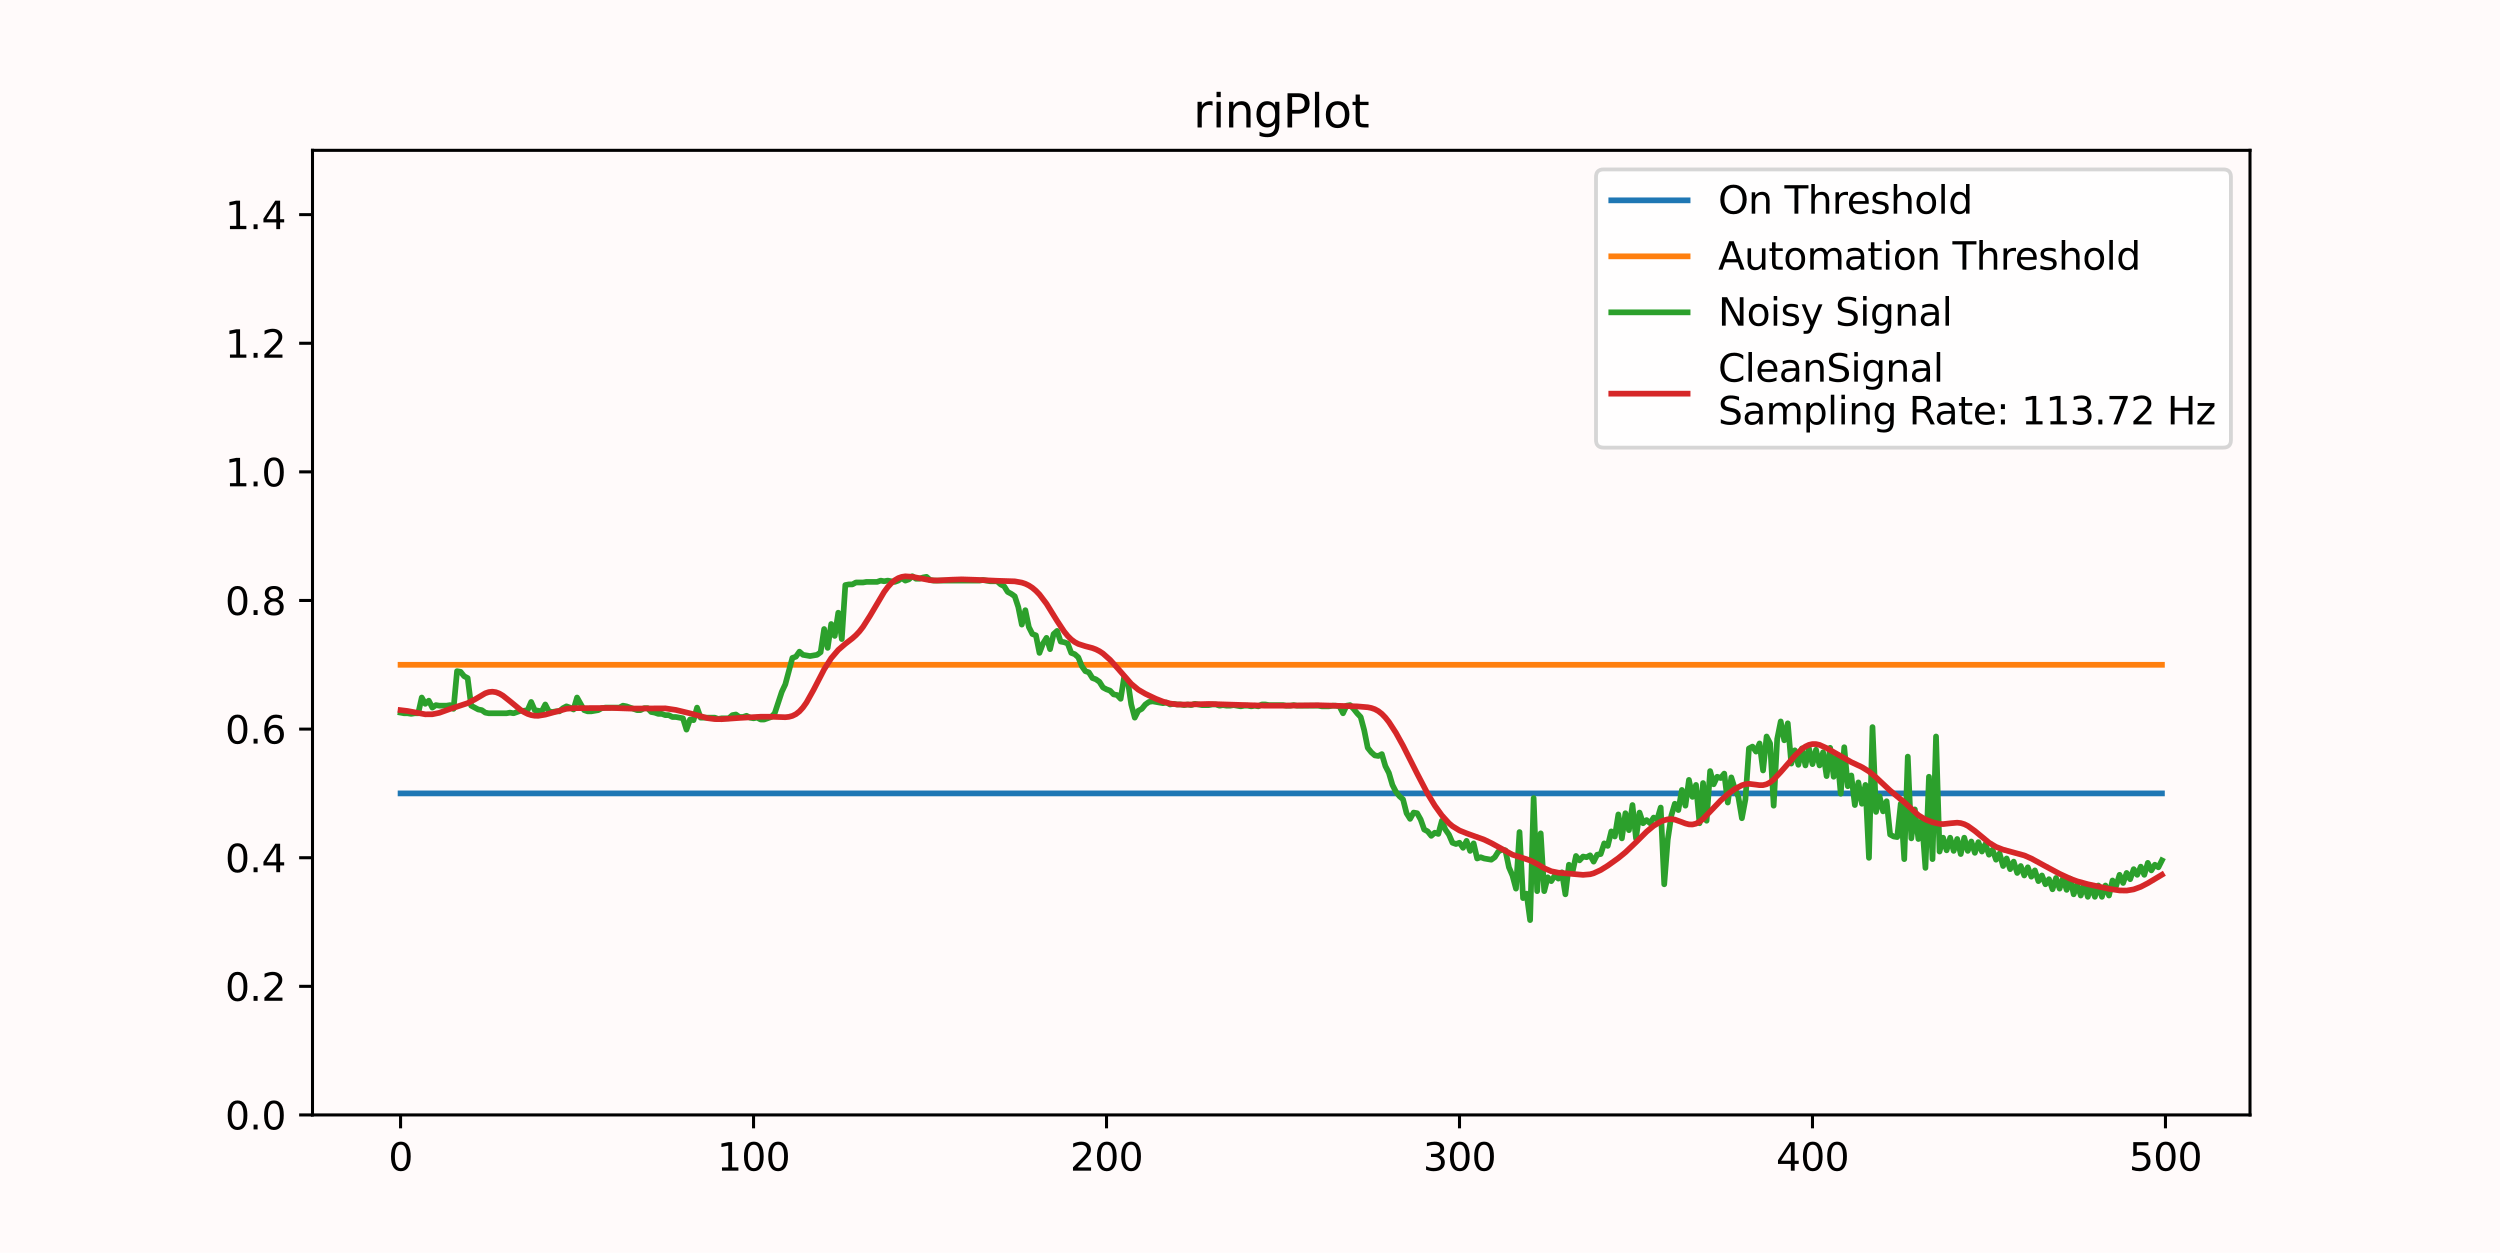 <?xml version="1.0" encoding="utf-8" standalone="no"?>
<!DOCTYPE svg PUBLIC "-//W3C//DTD SVG 1.1//EN"
  "http://www.w3.org/Graphics/SVG/1.1/DTD/svg11.dtd">
<svg xmlns:xlink="http://www.w3.org/1999/xlink" width="655.2pt" height="328.32pt" viewBox="0 0 655.2 328.32" xmlns="http://www.w3.org/2000/svg" version="1.1">
 <defs>
  <style type="text/css">*{stroke-linejoin: round; stroke-linecap: butt}</style>
 </defs>
 <g id="figure_1">
  <g id="patch_1">
   <path d="M 0 328.32 
L 655.2 328.32 
L 655.2 0 
L 0 0 
z
" style="fill: #fffafa"/>
  </g>
  <g id="axes_1">
   <g id="patch_2">
    <path d="M 81.9 292.205 
L 589.68 292.205 
L 589.68 39.398 
L 81.9 39.398 
z
" style="fill: #fffafa"/>
   </g>
   <g id="matplotlib.axis_1">
    <g id="xtick_1">
     <g id="line2d_1">
      <defs>
       <path id="mdb309f9aae" d="M 0 0 
L 0 3.5 
" style="stroke: #000000; stroke-width: 0.8"/>
      </defs>
      <g>
       <use xlink:href="#mdb309f9aae" x="104.981" y="292.205" style="stroke: #000000; stroke-width: 0.8"/>
      </g>
     </g>
     <g id="text_1">
      <!-- 0 -->
      <g transform="translate(101.8 306.803) scale(0.1 -0.1)">
       <defs>
        <path id="DejaVuSans-30" d="M 2034 4250 
Q 1547 4250 1301 3770 
Q 1056 3291 1056 2328 
Q 1056 1369 1301 889 
Q 1547 409 2034 409 
Q 2525 409 2770 889 
Q 3016 1369 3016 2328 
Q 3016 3291 2770 3770 
Q 2525 4250 2034 4250 
z
M 2034 4750 
Q 2819 4750 3233 4129 
Q 3647 3509 3647 2328 
Q 3647 1150 3233 529 
Q 2819 -91 2034 -91 
Q 1250 -91 836 529 
Q 422 1150 422 2328 
Q 422 3509 836 4129 
Q 1250 4750 2034 4750 
z
" transform="scale(0.016)"/>
       </defs>
       <use xlink:href="#DejaVuSans-30"/>
      </g>
     </g>
    </g>
    <g id="xtick_2">
     <g id="line2d_2">
      <g>
       <use xlink:href="#mdb309f9aae" x="197.49" y="292.205" style="stroke: #000000; stroke-width: 0.8"/>
      </g>
     </g>
     <g id="text_2">
      <!-- 100 -->
      <g transform="translate(187.946 306.803) scale(0.1 -0.1)">
       <defs>
        <path id="DejaVuSans-31" d="M 794 531 
L 1825 531 
L 1825 4091 
L 703 3866 
L 703 4441 
L 1819 4666 
L 2450 4666 
L 2450 531 
L 3481 531 
L 3481 0 
L 794 0 
L 794 531 
z
" transform="scale(0.016)"/>
       </defs>
       <use xlink:href="#DejaVuSans-31"/>
       <use xlink:href="#DejaVuSans-30" x="63.623"/>
       <use xlink:href="#DejaVuSans-30" x="127.246"/>
      </g>
     </g>
    </g>
    <g id="xtick_3">
     <g id="line2d_3">
      <g>
       <use xlink:href="#mdb309f9aae" x="289.998" y="292.205" style="stroke: #000000; stroke-width: 0.8"/>
      </g>
     </g>
     <g id="text_3">
      <!-- 200 -->
      <g transform="translate(280.454 306.803) scale(0.1 -0.1)">
       <defs>
        <path id="DejaVuSans-32" d="M 1228 531 
L 3431 531 
L 3431 0 
L 469 0 
L 469 531 
Q 828 903 1448 1529 
Q 2069 2156 2228 2338 
Q 2531 2678 2651 2914 
Q 2772 3150 2772 3378 
Q 2772 3750 2511 3984 
Q 2250 4219 1831 4219 
Q 1534 4219 1204 4116 
Q 875 4013 500 3803 
L 500 4441 
Q 881 4594 1212 4672 
Q 1544 4750 1819 4750 
Q 2544 4750 2975 4387 
Q 3406 4025 3406 3419 
Q 3406 3131 3298 2873 
Q 3191 2616 2906 2266 
Q 2828 2175 2409 1742 
Q 1991 1309 1228 531 
z
" transform="scale(0.016)"/>
       </defs>
       <use xlink:href="#DejaVuSans-32"/>
       <use xlink:href="#DejaVuSans-30" x="63.623"/>
       <use xlink:href="#DejaVuSans-30" x="127.246"/>
      </g>
     </g>
    </g>
    <g id="xtick_4">
     <g id="line2d_4">
      <g>
       <use xlink:href="#mdb309f9aae" x="382.507" y="292.205" style="stroke: #000000; stroke-width: 0.8"/>
      </g>
     </g>
     <g id="text_4">
      <!-- 300 -->
      <g transform="translate(372.963 306.803) scale(0.1 -0.1)">
       <defs>
        <path id="DejaVuSans-33" d="M 2597 2516 
Q 3050 2419 3304 2112 
Q 3559 1806 3559 1356 
Q 3559 666 3084 287 
Q 2609 -91 1734 -91 
Q 1441 -91 1130 -33 
Q 819 25 488 141 
L 488 750 
Q 750 597 1062 519 
Q 1375 441 1716 441 
Q 2309 441 2620 675 
Q 2931 909 2931 1356 
Q 2931 1769 2642 2001 
Q 2353 2234 1838 2234 
L 1294 2234 
L 1294 2753 
L 1863 2753 
Q 2328 2753 2575 2939 
Q 2822 3125 2822 3475 
Q 2822 3834 2567 4026 
Q 2313 4219 1838 4219 
Q 1578 4219 1281 4162 
Q 984 4106 628 3988 
L 628 4550 
Q 988 4650 1302 4700 
Q 1616 4750 1894 4750 
Q 2613 4750 3031 4423 
Q 3450 4097 3450 3541 
Q 3450 3153 3228 2886 
Q 3006 2619 2597 2516 
z
" transform="scale(0.016)"/>
       </defs>
       <use xlink:href="#DejaVuSans-33"/>
       <use xlink:href="#DejaVuSans-30" x="63.623"/>
       <use xlink:href="#DejaVuSans-30" x="127.246"/>
      </g>
     </g>
    </g>
    <g id="xtick_5">
     <g id="line2d_5">
      <g>
       <use xlink:href="#mdb309f9aae" x="475.016" y="292.205" style="stroke: #000000; stroke-width: 0.8"/>
      </g>
     </g>
     <g id="text_5">
      <!-- 400 -->
      <g transform="translate(465.472 306.803) scale(0.1 -0.1)">
       <defs>
        <path id="DejaVuSans-34" d="M 2419 4116 
L 825 1625 
L 2419 1625 
L 2419 4116 
z
M 2253 4666 
L 3047 4666 
L 3047 1625 
L 3713 1625 
L 3713 1100 
L 3047 1100 
L 3047 0 
L 2419 0 
L 2419 1100 
L 313 1100 
L 313 1709 
L 2253 4666 
z
" transform="scale(0.016)"/>
       </defs>
       <use xlink:href="#DejaVuSans-34"/>
       <use xlink:href="#DejaVuSans-30" x="63.623"/>
       <use xlink:href="#DejaVuSans-30" x="127.246"/>
      </g>
     </g>
    </g>
    <g id="xtick_6">
     <g id="line2d_6">
      <g>
       <use xlink:href="#mdb309f9aae" x="567.524" y="292.205" style="stroke: #000000; stroke-width: 0.8"/>
      </g>
     </g>
     <g id="text_6">
      <!-- 500 -->
      <g transform="translate(557.98 306.803) scale(0.1 -0.1)">
       <defs>
        <path id="DejaVuSans-35" d="M 691 4666 
L 3169 4666 
L 3169 4134 
L 1269 4134 
L 1269 2991 
Q 1406 3038 1543 3061 
Q 1681 3084 1819 3084 
Q 2600 3084 3056 2656 
Q 3513 2228 3513 1497 
Q 3513 744 3044 326 
Q 2575 -91 1722 -91 
Q 1428 -91 1123 -41 
Q 819 9 494 109 
L 494 744 
Q 775 591 1075 516 
Q 1375 441 1709 441 
Q 2250 441 2565 725 
Q 2881 1009 2881 1497 
Q 2881 1984 2565 2268 
Q 2250 2553 1709 2553 
Q 1456 2553 1204 2497 
Q 953 2441 691 2322 
L 691 4666 
z
" transform="scale(0.016)"/>
       </defs>
       <use xlink:href="#DejaVuSans-35"/>
       <use xlink:href="#DejaVuSans-30" x="63.623"/>
       <use xlink:href="#DejaVuSans-30" x="127.246"/>
      </g>
     </g>
    </g>
   </g>
   <g id="matplotlib.axis_2">
    <g id="ytick_1">
     <g id="line2d_7">
      <defs>
       <path id="m646a7624e1" d="M 0 0 
L -3.5 0 
" style="stroke: #000000; stroke-width: 0.8"/>
      </defs>
      <g>
       <use xlink:href="#m646a7624e1" x="81.9" y="292.205" style="stroke: #000000; stroke-width: 0.8"/>
      </g>
     </g>
     <g id="text_7">
      <!-- 0.0 -->
      <g transform="translate(58.997 296.004) scale(0.1 -0.1)">
       <defs>
        <path id="DejaVuSans-2e" d="M 684 794 
L 1344 794 
L 1344 0 
L 684 0 
L 684 794 
z
" transform="scale(0.016)"/>
       </defs>
       <use xlink:href="#DejaVuSans-30"/>
       <use xlink:href="#DejaVuSans-2e" x="63.623"/>
       <use xlink:href="#DejaVuSans-30" x="95.41"/>
      </g>
     </g>
    </g>
    <g id="ytick_2">
     <g id="line2d_8">
      <g>
       <use xlink:href="#m646a7624e1" x="81.9" y="258.497" style="stroke: #000000; stroke-width: 0.8"/>
      </g>
     </g>
     <g id="text_8">
      <!-- 0.2 -->
      <g transform="translate(58.997 262.296) scale(0.1 -0.1)">
       <use xlink:href="#DejaVuSans-30"/>
       <use xlink:href="#DejaVuSans-2e" x="63.623"/>
       <use xlink:href="#DejaVuSans-32" x="95.41"/>
      </g>
     </g>
    </g>
    <g id="ytick_3">
     <g id="line2d_9">
      <g>
       <use xlink:href="#m646a7624e1" x="81.9" y="224.79" style="stroke: #000000; stroke-width: 0.8"/>
      </g>
     </g>
     <g id="text_9">
      <!-- 0.4 -->
      <g transform="translate(58.997 228.589) scale(0.1 -0.1)">
       <use xlink:href="#DejaVuSans-30"/>
       <use xlink:href="#DejaVuSans-2e" x="63.623"/>
       <use xlink:href="#DejaVuSans-34" x="95.41"/>
      </g>
     </g>
    </g>
    <g id="ytick_4">
     <g id="line2d_10">
      <g>
       <use xlink:href="#m646a7624e1" x="81.9" y="191.082" style="stroke: #000000; stroke-width: 0.8"/>
      </g>
     </g>
     <g id="text_10">
      <!-- 0.6 -->
      <g transform="translate(58.997 194.881) scale(0.1 -0.1)">
       <defs>
        <path id="DejaVuSans-36" d="M 2113 2584 
Q 1688 2584 1439 2293 
Q 1191 2003 1191 1497 
Q 1191 994 1439 701 
Q 1688 409 2113 409 
Q 2538 409 2786 701 
Q 3034 994 3034 1497 
Q 3034 2003 2786 2293 
Q 2538 2584 2113 2584 
z
M 3366 4563 
L 3366 3988 
Q 3128 4100 2886 4159 
Q 2644 4219 2406 4219 
Q 1781 4219 1451 3797 
Q 1122 3375 1075 2522 
Q 1259 2794 1537 2939 
Q 1816 3084 2150 3084 
Q 2853 3084 3261 2657 
Q 3669 2231 3669 1497 
Q 3669 778 3244 343 
Q 2819 -91 2113 -91 
Q 1303 -91 875 529 
Q 447 1150 447 2328 
Q 447 3434 972 4092 
Q 1497 4750 2381 4750 
Q 2619 4750 2861 4703 
Q 3103 4656 3366 4563 
z
" transform="scale(0.016)"/>
       </defs>
       <use xlink:href="#DejaVuSans-30"/>
       <use xlink:href="#DejaVuSans-2e" x="63.623"/>
       <use xlink:href="#DejaVuSans-36" x="95.41"/>
      </g>
     </g>
    </g>
    <g id="ytick_5">
     <g id="line2d_11">
      <g>
       <use xlink:href="#m646a7624e1" x="81.9" y="157.375" style="stroke: #000000; stroke-width: 0.8"/>
      </g>
     </g>
     <g id="text_11">
      <!-- 0.8 -->
      <g transform="translate(58.997 161.174) scale(0.1 -0.1)">
       <defs>
        <path id="DejaVuSans-38" d="M 2034 2216 
Q 1584 2216 1326 1975 
Q 1069 1734 1069 1313 
Q 1069 891 1326 650 
Q 1584 409 2034 409 
Q 2484 409 2743 651 
Q 3003 894 3003 1313 
Q 3003 1734 2745 1975 
Q 2488 2216 2034 2216 
z
M 1403 2484 
Q 997 2584 770 2862 
Q 544 3141 544 3541 
Q 544 4100 942 4425 
Q 1341 4750 2034 4750 
Q 2731 4750 3128 4425 
Q 3525 4100 3525 3541 
Q 3525 3141 3298 2862 
Q 3072 2584 2669 2484 
Q 3125 2378 3379 2068 
Q 3634 1759 3634 1313 
Q 3634 634 3220 271 
Q 2806 -91 2034 -91 
Q 1263 -91 848 271 
Q 434 634 434 1313 
Q 434 1759 690 2068 
Q 947 2378 1403 2484 
z
M 1172 3481 
Q 1172 3119 1398 2916 
Q 1625 2713 2034 2713 
Q 2441 2713 2670 2916 
Q 2900 3119 2900 3481 
Q 2900 3844 2670 4047 
Q 2441 4250 2034 4250 
Q 1625 4250 1398 4047 
Q 1172 3844 1172 3481 
z
" transform="scale(0.016)"/>
       </defs>
       <use xlink:href="#DejaVuSans-30"/>
       <use xlink:href="#DejaVuSans-2e" x="63.623"/>
       <use xlink:href="#DejaVuSans-38" x="95.41"/>
      </g>
     </g>
    </g>
    <g id="ytick_6">
     <g id="line2d_12">
      <g>
       <use xlink:href="#m646a7624e1" x="81.9" y="123.667" style="stroke: #000000; stroke-width: 0.8"/>
      </g>
     </g>
     <g id="text_12">
      <!-- 1.0 -->
      <g transform="translate(58.997 127.466) scale(0.1 -0.1)">
       <use xlink:href="#DejaVuSans-31"/>
       <use xlink:href="#DejaVuSans-2e" x="63.623"/>
       <use xlink:href="#DejaVuSans-30" x="95.41"/>
      </g>
     </g>
    </g>
    <g id="ytick_7">
     <g id="line2d_13">
      <g>
       <use xlink:href="#m646a7624e1" x="81.9" y="89.96" style="stroke: #000000; stroke-width: 0.8"/>
      </g>
     </g>
     <g id="text_13">
      <!-- 1.2 -->
      <g transform="translate(58.997 93.759) scale(0.1 -0.1)">
       <use xlink:href="#DejaVuSans-31"/>
       <use xlink:href="#DejaVuSans-2e" x="63.623"/>
       <use xlink:href="#DejaVuSans-32" x="95.41"/>
      </g>
     </g>
    </g>
    <g id="ytick_8">
     <g id="line2d_14">
      <g>
       <use xlink:href="#m646a7624e1" x="81.9" y="56.252" style="stroke: #000000; stroke-width: 0.8"/>
      </g>
     </g>
     <g id="text_14">
      <!-- 1.4 -->
      <g transform="translate(58.997 60.051) scale(0.1 -0.1)">
       <use xlink:href="#DejaVuSans-31"/>
       <use xlink:href="#DejaVuSans-2e" x="63.623"/>
       <use xlink:href="#DejaVuSans-34" x="95.41"/>
      </g>
     </g>
    </g>
   </g>
   <g id="line2d_15">
    <path d="M 104.981 207.936 
L 566.599 207.936 
L 566.599 207.936 
" clip-path="url(#p790e55ead4)" style="fill: none; stroke: #1f77b4; stroke-width: 1.5; stroke-linecap: square"/>
   </g>
   <g id="line2d_16">
    <path d="M 104.981 174.228 
L 566.599 174.228 
L 566.599 174.228 
" clip-path="url(#p790e55ead4)" style="fill: none; stroke: #ff7f0e; stroke-width: 1.5; stroke-linecap: square"/>
   </g>
   <g id="line2d_17">
    <path d="M 104.981 186.768 
L 105.906 186.936 
L 106.831 186.936 
L 107.756 187.088 
L 108.681 186.936 
L 109.606 186.936 
L 110.531 182.807 
L 111.457 184.459 
L 112.382 183.633 
L 113.307 185.453 
L 114.232 184.796 
L 115.157 184.947 
L 117.007 184.947 
L 117.932 184.796 
L 118.857 185.773 
L 119.782 175.897 
L 120.707 176.066 
L 121.632 177.212 
L 122.558 177.7 
L 123.483 184.947 
L 125.333 185.942 
L 126.258 186.11 
L 127.183 186.768 
L 128.108 186.936 
L 132.734 186.936 
L 133.659 186.768 
L 134.584 186.936 
L 136.434 186.279 
L 137.359 186.279 
L 138.284 186.11 
L 139.209 183.97 
L 140.134 186.11 
L 141.984 186.431 
L 142.909 184.627 
L 143.835 186.431 
L 144.76 186.599 
L 145.685 186.431 
L 146.61 186.431 
L 147.535 185.605 
L 148.46 185.116 
L 149.385 185.453 
L 150.31 185.942 
L 151.235 182.807 
L 153.085 186.11 
L 154.01 186.431 
L 154.936 186.431 
L 156.786 186.11 
L 157.711 185.605 
L 158.636 185.453 
L 162.336 185.453 
L 163.261 184.947 
L 164.186 185.116 
L 166.962 186.11 
L 167.887 186.11 
L 168.812 185.605 
L 169.737 185.605 
L 170.662 186.599 
L 171.587 186.768 
L 172.512 187.088 
L 173.437 187.088 
L 174.362 187.425 
L 175.287 187.425 
L 176.213 187.914 
L 177.138 187.914 
L 178.988 188.251 
L 179.913 191.217 
L 180.838 188.571 
L 181.763 188.74 
L 182.688 185.453 
L 183.613 188.082 
L 187.314 188.082 
L 188.239 188.419 
L 189.164 188.251 
L 191.014 188.251 
L 191.939 187.425 
L 192.864 187.256 
L 193.789 187.914 
L 194.714 187.914 
L 195.639 187.594 
L 196.564 188.082 
L 197.49 188.251 
L 198.415 188.082 
L 199.34 188.571 
L 200.265 188.571 
L 202.115 187.914 
L 203.04 186.936 
L 204.89 181.324 
L 205.815 179.352 
L 207.666 172.425 
L 208.591 172.105 
L 209.516 170.79 
L 210.441 171.616 
L 212.291 171.936 
L 214.141 171.616 
L 215.066 170.942 
L 215.991 164.858 
L 216.916 169.796 
L 217.841 163.543 
L 218.767 166.661 
L 219.692 160.577 
L 220.617 167.487 
L 221.542 153.33 
L 222.467 153.161 
L 223.392 153.161 
L 224.317 152.656 
L 226.167 152.656 
L 227.092 152.504 
L 229.868 152.504 
L 230.793 152.167 
L 231.718 152.335 
L 232.643 152.167 
L 234.493 152.504 
L 235.418 152.167 
L 236.343 151.51 
L 237.268 152.167 
L 238.193 151.847 
L 239.118 151.021 
L 240.044 151.678 
L 240.969 151.678 
L 241.894 151.341 
L 242.819 151.173 
L 243.744 151.998 
L 244.669 152.167 
L 256.695 152.167 
L 257.62 151.998 
L 259.47 152.335 
L 261.321 152.335 
L 262.246 153.161 
L 263.171 153.65 
L 264.096 155.133 
L 265.021 155.622 
L 265.946 156.279 
L 266.871 159.094 
L 267.796 163.695 
L 268.721 159.92 
L 269.646 164.352 
L 270.571 166.172 
L 271.496 166.509 
L 272.422 171.111 
L 273.347 168.65 
L 274.272 167.167 
L 275.197 170.133 
L 276.122 166.172 
L 277.047 165.347 
L 277.972 168.144 
L 278.897 168.313 
L 279.822 168.65 
L 280.747 171.111 
L 281.672 171.448 
L 282.598 172.273 
L 283.523 174.582 
L 284.448 175.897 
L 285.373 176.217 
L 286.298 177.7 
L 287.223 178.037 
L 288.148 178.695 
L 289.073 180.178 
L 289.998 180.667 
L 290.923 181.004 
L 291.848 181.981 
L 292.773 182.15 
L 293.699 183.144 
L 294.624 177.38 
L 295.549 178.358 
L 296.474 184.627 
L 297.399 188.082 
L 298.324 186.279 
L 299.249 185.773 
L 300.174 184.627 
L 301.099 183.97 
L 302.024 183.801 
L 304.8 184.29 
L 305.725 184.122 
L 306.65 184.627 
L 307.575 184.459 
L 308.5 184.627 
L 309.425 184.627 
L 310.35 184.796 
L 311.275 184.627 
L 312.2 184.796 
L 313.125 184.459 
L 314.976 184.796 
L 316.826 184.796 
L 317.751 184.627 
L 318.676 184.627 
L 319.601 184.947 
L 320.526 184.796 
L 321.451 184.947 
L 322.376 184.947 
L 323.301 184.796 
L 325.152 185.116 
L 326.077 184.947 
L 327.002 184.947 
L 327.927 185.116 
L 328.852 184.947 
L 329.777 185.116 
L 330.702 184.627 
L 331.627 184.627 
L 332.552 184.796 
L 336.253 184.796 
L 337.178 184.947 
L 338.103 184.947 
L 339.028 184.796 
L 339.953 184.947 
L 345.503 184.947 
L 346.428 185.116 
L 348.279 185.116 
L 349.204 184.947 
L 350.129 184.947 
L 351.054 185.116 
L 351.979 186.936 
L 352.904 184.947 
L 353.829 184.796 
L 354.754 185.773 
L 355.679 186.936 
L 356.604 187.914 
L 357.53 191.386 
L 358.455 195.987 
L 359.38 197.15 
L 360.305 197.975 
L 361.23 198.127 
L 362.155 197.638 
L 363.08 200.773 
L 364.005 202.577 
L 364.93 205.711 
L 365.855 207.532 
L 366.78 208.678 
L 367.705 209.503 
L 368.631 213.127 
L 369.556 214.61 
L 370.481 212.958 
L 371.406 213.127 
L 372.331 214.779 
L 373.256 217.408 
L 374.181 217.897 
L 375.106 219.059 
L 376.031 218.234 
L 376.956 218.554 
L 377.881 215.099 
L 378.807 217.408 
L 379.732 218.722 
L 380.657 220.863 
L 381.582 221.2 
L 382.507 220.863 
L 383.432 222.194 
L 384.357 220.374 
L 385.282 223.003 
L 386.207 221.031 
L 387.132 224.992 
L 388.057 224.655 
L 388.982 224.992 
L 390.833 225.312 
L 391.758 224.655 
L 392.683 223.172 
L 393.608 222.683 
L 394.533 222.852 
L 395.458 227.301 
L 396.383 229.441 
L 397.308 232.896 
L 398.233 218.065 
L 399.158 235.374 
L 400.084 234.211 
L 401.009 241.138 
L 401.934 209.166 
L 402.859 233.554 
L 403.784 218.402 
L 404.709 233.554 
L 405.634 229.93 
L 406.559 230.925 
L 407.484 229.441 
L 408.409 230.267 
L 409.334 228.616 
L 410.259 234.38 
L 411.185 226.627 
L 412.11 228.616 
L 413.035 224.335 
L 413.96 225.481 
L 414.885 224.486 
L 415.81 224.655 
L 416.735 224.166 
L 417.66 225.818 
L 418.585 223.998 
L 419.51 223.829 
L 420.435 221.031 
L 421.361 221.689 
L 422.286 217.897 
L 423.211 219.228 
L 424.136 213.447 
L 425.061 219.717 
L 425.986 213.127 
L 426.911 217.576 
L 427.836 210.987 
L 428.761 219.717 
L 429.686 212.958 
L 430.611 215.756 
L 431.536 214.93 
L 432.462 215.756 
L 433.387 214.273 
L 434.312 214.779 
L 435.237 211.644 
L 436.162 231.75 
L 437.087 220.037 
L 438.012 213.784 
L 438.937 210.649 
L 439.862 212.301 
L 440.787 207.026 
L 441.712 211.155 
L 442.637 204.397 
L 443.563 208.846 
L 444.488 205.711 
L 445.413 215.756 
L 446.338 205.223 
L 447.263 215.099 
L 448.188 202.088 
L 449.113 205.543 
L 450.038 203.571 
L 450.963 203.908 
L 451.888 202.745 
L 452.813 210.329 
L 453.739 203.739 
L 454.664 206.706 
L 455.589 208.846 
L 456.514 214.442 
L 457.439 209.503 
L 458.364 196.155 
L 459.289 195.666 
L 460.214 196.981 
L 461.139 194.841 
L 462.064 201.919 
L 462.989 193.02 
L 463.914 194.841 
L 464.84 211.155 
L 465.765 193.678 
L 466.69 189.077 
L 467.615 194.015 
L 468.54 189.565 
L 469.465 200.116 
L 470.39 196.644 
L 471.315 200.436 
L 472.24 196.155 
L 473.165 200.605 
L 474.09 196.155 
L 475.016 200.268 
L 475.941 196.492 
L 476.866 200.605 
L 477.791 197.15 
L 478.716 203.402 
L 479.641 195.987 
L 480.566 203.571 
L 481.491 197.807 
L 482.416 208.02 
L 483.341 195.835 
L 484.266 206.048 
L 485.191 203.234 
L 486.117 210.987 
L 487.042 205.054 
L 487.967 210.649 
L 488.892 205.711 
L 489.817 224.823 
L 490.742 190.56 
L 491.667 212.79 
L 492.592 208.678 
L 493.517 212.638 
L 494.442 209.992 
L 495.367 218.722 
L 496.293 219.228 
L 497.218 219.38 
L 498.143 210.649 
L 499.068 225.161 
L 499.993 198.296 
L 500.918 219.717 
L 501.843 212.133 
L 502.768 219.885 
L 503.693 214.93 
L 504.618 227.453 
L 505.543 203.571 
L 506.468 225.161 
L 507.394 193.02 
L 508.319 223.172 
L 509.244 219.548 
L 510.169 222.852 
L 511.094 219.548 
L 512.019 223.003 
L 512.944 219.885 
L 513.869 223.829 
L 514.794 219.548 
L 515.719 223.003 
L 516.644 220.543 
L 517.57 223.509 
L 518.495 220.711 
L 519.42 223.172 
L 520.345 221.2 
L 521.27 223.998 
L 522.195 222.683 
L 523.12 225.312 
L 524.045 223.677 
L 524.97 226.964 
L 525.895 224.992 
L 526.82 227.79 
L 527.745 225.818 
L 528.671 228.784 
L 529.596 226.964 
L 530.521 229.441 
L 531.446 227.301 
L 532.371 229.762 
L 533.296 228.11 
L 534.221 230.925 
L 535.146 229.441 
L 536.071 231.75 
L 536.996 230.419 
L 537.921 233.065 
L 538.846 230.099 
L 539.772 232.896 
L 540.697 230.099 
L 541.622 233.217 
L 542.547 230.267 
L 543.472 234.38 
L 544.397 231.75 
L 545.322 234.7 
L 546.247 231.75 
L 547.172 235.037 
L 548.097 232.239 
L 549.022 235.037 
L 549.948 232.071 
L 550.873 235.037 
L 551.798 232.071 
L 552.723 234.7 
L 553.648 230.756 
L 554.573 232.239 
L 555.498 229.273 
L 556.423 231.413 
L 557.348 228.784 
L 558.273 230.419 
L 559.198 227.79 
L 560.123 229.273 
L 561.049 227.132 
L 561.974 229.273 
L 562.899 226.138 
L 563.824 228.11 
L 564.749 226.627 
L 565.674 227.301 
L 566.599 225.481 
L 566.599 225.481 
" clip-path="url(#p790e55ead4)" style="fill: none; stroke: #2ca02c; stroke-width: 1.5; stroke-linecap: square"/>
   </g>
   <g id="line2d_18">
    <path d="M 104.981 186.114 
L 106.831 186.338 
L 111.457 187.206 
L 113.307 187.194 
L 115.157 186.814 
L 117.932 185.816 
L 120.707 184.89 
L 122.558 184.279 
L 124.408 183.327 
L 127.183 181.692 
L 128.108 181.379 
L 129.033 181.279 
L 129.958 181.409 
L 130.883 181.764 
L 131.808 182.311 
L 133.659 183.779 
L 136.434 186.059 
L 137.359 186.649 
L 138.284 187.106 
L 139.209 187.416 
L 140.134 187.579 
L 141.059 187.599 
L 142.909 187.293 
L 148.46 185.761 
L 150.31 185.602 
L 160.486 185.542 
L 165.112 185.703 
L 174.362 185.647 
L 177.138 186.059 
L 180.838 186.951 
L 185.463 188.219 
L 187.314 188.46 
L 189.164 188.483 
L 193.789 188.156 
L 199.34 187.843 
L 202.115 187.849 
L 205.815 187.969 
L 206.74 187.871 
L 207.666 187.623 
L 208.591 187.164 
L 209.516 186.44 
L 210.441 185.422 
L 211.366 184.112 
L 213.216 180.806 
L 215.991 175.431 
L 217.841 172.502 
L 219.692 170.334 
L 221.542 168.73 
L 223.392 167.301 
L 224.317 166.475 
L 225.242 165.482 
L 226.167 164.293 
L 228.017 161.383 
L 231.718 155.13 
L 232.643 153.882 
L 233.568 152.856 
L 234.493 152.067 
L 235.418 151.515 
L 236.343 151.184 
L 237.268 151.042 
L 239.118 151.171 
L 243.744 152.056 
L 245.594 152.139 
L 249.294 151.934 
L 252.07 151.837 
L 255.77 151.962 
L 261.321 152.211 
L 265.946 152.358 
L 267.796 152.686 
L 268.721 152.996 
L 269.646 153.444 
L 270.571 154.052 
L 271.496 154.834 
L 272.422 155.795 
L 274.272 158.235 
L 277.047 162.722 
L 278.897 165.526 
L 279.822 166.665 
L 280.747 167.58 
L 281.672 168.271 
L 282.598 168.765 
L 284.448 169.359 
L 286.298 169.843 
L 287.223 170.191 
L 288.148 170.663 
L 289.073 171.277 
L 290.923 172.918 
L 292.773 174.975 
L 296.474 179.224 
L 298.324 180.752 
L 300.174 181.829 
L 302.949 183.147 
L 304.8 183.874 
L 306.65 184.378 
L 308.5 184.627 
L 311.275 184.65 
L 316.826 184.491 
L 322.376 184.665 
L 331.627 184.948 
L 336.253 184.945 
L 345.503 184.834 
L 355.679 185.126 
L 358.455 185.358 
L 359.38 185.544 
L 360.305 185.861 
L 361.23 186.364 
L 362.155 187.089 
L 363.08 188.046 
L 364.005 189.218 
L 365.855 192.078 
L 367.705 195.417 
L 371.406 202.749 
L 374.181 208.069 
L 376.031 211.124 
L 377.881 213.699 
L 379.732 215.737 
L 380.657 216.522 
L 382.507 217.653 
L 384.357 218.399 
L 388.982 220.061 
L 390.833 220.95 
L 396.383 224.001 
L 399.158 224.887 
L 401.009 225.499 
L 402.859 226.429 
L 404.709 227.542 
L 406.559 228.337 
L 408.409 228.715 
L 414.885 229.284 
L 416.735 229.127 
L 417.66 228.872 
L 419.51 228.022 
L 421.361 226.872 
L 424.136 224.889 
L 425.986 223.379 
L 428.761 220.737 
L 431.536 217.972 
L 433.387 216.431 
L 435.237 215.335 
L 436.162 214.967 
L 437.087 214.733 
L 438.012 214.67 
L 438.937 214.799 
L 440.787 215.463 
L 441.712 215.818 
L 442.637 216.052 
L 443.563 216.084 
L 444.488 215.86 
L 445.413 215.363 
L 446.338 214.622 
L 448.188 212.698 
L 450.963 209.787 
L 452.813 208.145 
L 454.664 206.773 
L 456.514 205.799 
L 457.439 205.522 
L 458.364 205.423 
L 460.214 205.644 
L 461.139 205.774 
L 462.064 205.762 
L 462.989 205.531 
L 463.914 205.044 
L 464.84 204.31 
L 466.69 202.337 
L 470.39 198.093 
L 472.24 196.302 
L 473.165 195.648 
L 474.09 195.21 
L 475.016 195.001 
L 475.941 195.014 
L 476.866 195.222 
L 478.716 196.059 
L 485.191 199.741 
L 487.967 201.042 
L 489.817 202.178 
L 491.667 203.732 
L 495.367 207.196 
L 499.068 210.25 
L 502.768 213.65 
L 504.618 214.78 
L 506.468 215.497 
L 508.319 215.927 
L 509.244 215.979 
L 511.094 215.773 
L 512.944 215.609 
L 513.869 215.714 
L 514.794 215.993 
L 515.719 216.447 
L 517.57 217.774 
L 521.27 220.838 
L 523.12 221.954 
L 524.97 222.673 
L 530.521 224.19 
L 532.371 225 
L 536.071 227.017 
L 539.772 229.001 
L 542.547 230.287 
L 544.397 230.969 
L 547.172 231.733 
L 552.723 232.943 
L 555.498 233.369 
L 557.348 233.401 
L 559.198 233.092 
L 561.049 232.421 
L 562.899 231.462 
L 566.599 229.249 
L 566.599 229.249 
" clip-path="url(#p790e55ead4)" style="fill: none; stroke: #d62728; stroke-width: 1.5; stroke-linecap: square"/>
   </g>
   <g id="patch_3">
    <path d="M 81.9 292.205 
L 81.9 39.398 
" style="fill: none; stroke: #000000; stroke-width: 0.8; stroke-linejoin: miter; stroke-linecap: square"/>
   </g>
   <g id="patch_4">
    <path d="M 589.68 292.205 
L 589.68 39.398 
" style="fill: none; stroke: #000000; stroke-width: 0.8; stroke-linejoin: miter; stroke-linecap: square"/>
   </g>
   <g id="patch_5">
    <path d="M 81.9 292.205 
L 589.68 292.205 
" style="fill: none; stroke: #000000; stroke-width: 0.8; stroke-linejoin: miter; stroke-linecap: square"/>
   </g>
   <g id="patch_6">
    <path d="M 81.9 39.398 
L 589.68 39.398 
" style="fill: none; stroke: #000000; stroke-width: 0.8; stroke-linejoin: miter; stroke-linecap: square"/>
   </g>
   <g id="text_15">
    <!-- ringPlot -->
    <g transform="translate(312.737 33.398) scale(0.12 -0.12)">
     <defs>
      <path id="DejaVuSans-72" d="M 2631 2963 
Q 2534 3019 2420 3045 
Q 2306 3072 2169 3072 
Q 1681 3072 1420 2755 
Q 1159 2438 1159 1844 
L 1159 0 
L 581 0 
L 581 3500 
L 1159 3500 
L 1159 2956 
Q 1341 3275 1631 3429 
Q 1922 3584 2338 3584 
Q 2397 3584 2469 3576 
Q 2541 3569 2628 3553 
L 2631 2963 
z
" transform="scale(0.016)"/>
      <path id="DejaVuSans-69" d="M 603 3500 
L 1178 3500 
L 1178 0 
L 603 0 
L 603 3500 
z
M 603 4863 
L 1178 4863 
L 1178 4134 
L 603 4134 
L 603 4863 
z
" transform="scale(0.016)"/>
      <path id="DejaVuSans-6e" d="M 3513 2113 
L 3513 0 
L 2938 0 
L 2938 2094 
Q 2938 2591 2744 2837 
Q 2550 3084 2163 3084 
Q 1697 3084 1428 2787 
Q 1159 2491 1159 1978 
L 1159 0 
L 581 0 
L 581 3500 
L 1159 3500 
L 1159 2956 
Q 1366 3272 1645 3428 
Q 1925 3584 2291 3584 
Q 2894 3584 3203 3211 
Q 3513 2838 3513 2113 
z
" transform="scale(0.016)"/>
      <path id="DejaVuSans-67" d="M 2906 1791 
Q 2906 2416 2648 2759 
Q 2391 3103 1925 3103 
Q 1463 3103 1205 2759 
Q 947 2416 947 1791 
Q 947 1169 1205 825 
Q 1463 481 1925 481 
Q 2391 481 2648 825 
Q 2906 1169 2906 1791 
z
M 3481 434 
Q 3481 -459 3084 -895 
Q 2688 -1331 1869 -1331 
Q 1566 -1331 1297 -1286 
Q 1028 -1241 775 -1147 
L 775 -588 
Q 1028 -725 1275 -790 
Q 1522 -856 1778 -856 
Q 2344 -856 2625 -561 
Q 2906 -266 2906 331 
L 2906 616 
Q 2728 306 2450 153 
Q 2172 0 1784 0 
Q 1141 0 747 490 
Q 353 981 353 1791 
Q 353 2603 747 3093 
Q 1141 3584 1784 3584 
Q 2172 3584 2450 3431 
Q 2728 3278 2906 2969 
L 2906 3500 
L 3481 3500 
L 3481 434 
z
" transform="scale(0.016)"/>
      <path id="DejaVuSans-50" d="M 1259 4147 
L 1259 2394 
L 2053 2394 
Q 2494 2394 2734 2622 
Q 2975 2850 2975 3272 
Q 2975 3691 2734 3919 
Q 2494 4147 2053 4147 
L 1259 4147 
z
M 628 4666 
L 2053 4666 
Q 2838 4666 3239 4311 
Q 3641 3956 3641 3272 
Q 3641 2581 3239 2228 
Q 2838 1875 2053 1875 
L 1259 1875 
L 1259 0 
L 628 0 
L 628 4666 
z
" transform="scale(0.016)"/>
      <path id="DejaVuSans-6c" d="M 603 4863 
L 1178 4863 
L 1178 0 
L 603 0 
L 603 4863 
z
" transform="scale(0.016)"/>
      <path id="DejaVuSans-6f" d="M 1959 3097 
Q 1497 3097 1228 2736 
Q 959 2375 959 1747 
Q 959 1119 1226 758 
Q 1494 397 1959 397 
Q 2419 397 2687 759 
Q 2956 1122 2956 1747 
Q 2956 2369 2687 2733 
Q 2419 3097 1959 3097 
z
M 1959 3584 
Q 2709 3584 3137 3096 
Q 3566 2609 3566 1747 
Q 3566 888 3137 398 
Q 2709 -91 1959 -91 
Q 1206 -91 779 398 
Q 353 888 353 1747 
Q 353 2609 779 3096 
Q 1206 3584 1959 3584 
z
" transform="scale(0.016)"/>
      <path id="DejaVuSans-74" d="M 1172 4494 
L 1172 3500 
L 2356 3500 
L 2356 3053 
L 1172 3053 
L 1172 1153 
Q 1172 725 1289 603 
Q 1406 481 1766 481 
L 2356 481 
L 2356 0 
L 1766 0 
Q 1100 0 847 248 
Q 594 497 594 1153 
L 594 3053 
L 172 3053 
L 172 3500 
L 594 3500 
L 594 4494 
L 1172 4494 
z
" transform="scale(0.016)"/>
     </defs>
     <use xlink:href="#DejaVuSans-72"/>
     <use xlink:href="#DejaVuSans-69" x="41.113"/>
     <use xlink:href="#DejaVuSans-6e" x="68.896"/>
     <use xlink:href="#DejaVuSans-67" x="132.275"/>
     <use xlink:href="#DejaVuSans-50" x="195.752"/>
     <use xlink:href="#DejaVuSans-6c" x="256.055"/>
     <use xlink:href="#DejaVuSans-6f" x="283.838"/>
     <use xlink:href="#DejaVuSans-74" x="345.02"/>
    </g>
   </g>
   <g id="legend_1">
    <g id="patch_7">
     <path d="M 420.285 117.309 
L 582.68 117.309 
Q 584.68 117.309 584.68 115.309 
L 584.68 46.398 
Q 584.68 44.398 582.68 44.398 
L 420.285 44.398 
Q 418.285 44.398 418.285 46.398 
L 418.285 115.309 
Q 418.285 117.309 420.285 117.309 
z
" style="fill: #ffffff; opacity: 0.8; stroke: #cccccc; stroke-linejoin: miter"/>
    </g>
    <g id="line2d_19">
     <path d="M 422.285 52.497 
L 432.285 52.497 
L 442.285 52.497 
" style="fill: none; stroke: #1f77b4; stroke-width: 1.5; stroke-linecap: square"/>
    </g>
    <g id="text_16">
     <!-- On Threshold -->
     <g transform="translate(450.285 55.997) scale(0.1 -0.1)">
      <defs>
       <path id="DejaVuSans-4f" d="M 2522 4238 
Q 1834 4238 1429 3725 
Q 1025 3213 1025 2328 
Q 1025 1447 1429 934 
Q 1834 422 2522 422 
Q 3209 422 3611 934 
Q 4013 1447 4013 2328 
Q 4013 3213 3611 3725 
Q 3209 4238 2522 4238 
z
M 2522 4750 
Q 3503 4750 4090 4092 
Q 4678 3434 4678 2328 
Q 4678 1225 4090 567 
Q 3503 -91 2522 -91 
Q 1538 -91 948 565 
Q 359 1222 359 2328 
Q 359 3434 948 4092 
Q 1538 4750 2522 4750 
z
" transform="scale(0.016)"/>
       <path id="DejaVuSans-20" transform="scale(0.016)"/>
       <path id="DejaVuSans-54" d="M -19 4666 
L 3928 4666 
L 3928 4134 
L 2272 4134 
L 2272 0 
L 1638 0 
L 1638 4134 
L -19 4134 
L -19 4666 
z
" transform="scale(0.016)"/>
       <path id="DejaVuSans-68" d="M 3513 2113 
L 3513 0 
L 2938 0 
L 2938 2094 
Q 2938 2591 2744 2837 
Q 2550 3084 2163 3084 
Q 1697 3084 1428 2787 
Q 1159 2491 1159 1978 
L 1159 0 
L 581 0 
L 581 4863 
L 1159 4863 
L 1159 2956 
Q 1366 3272 1645 3428 
Q 1925 3584 2291 3584 
Q 2894 3584 3203 3211 
Q 3513 2838 3513 2113 
z
" transform="scale(0.016)"/>
       <path id="DejaVuSans-65" d="M 3597 1894 
L 3597 1613 
L 953 1613 
Q 991 1019 1311 708 
Q 1631 397 2203 397 
Q 2534 397 2845 478 
Q 3156 559 3463 722 
L 3463 178 
Q 3153 47 2828 -22 
Q 2503 -91 2169 -91 
Q 1331 -91 842 396 
Q 353 884 353 1716 
Q 353 2575 817 3079 
Q 1281 3584 2069 3584 
Q 2775 3584 3186 3129 
Q 3597 2675 3597 1894 
z
M 3022 2063 
Q 3016 2534 2758 2815 
Q 2500 3097 2075 3097 
Q 1594 3097 1305 2825 
Q 1016 2553 972 2059 
L 3022 2063 
z
" transform="scale(0.016)"/>
       <path id="DejaVuSans-73" d="M 2834 3397 
L 2834 2853 
Q 2591 2978 2328 3040 
Q 2066 3103 1784 3103 
Q 1356 3103 1142 2972 
Q 928 2841 928 2578 
Q 928 2378 1081 2264 
Q 1234 2150 1697 2047 
L 1894 2003 
Q 2506 1872 2764 1633 
Q 3022 1394 3022 966 
Q 3022 478 2636 193 
Q 2250 -91 1575 -91 
Q 1294 -91 989 -36 
Q 684 19 347 128 
L 347 722 
Q 666 556 975 473 
Q 1284 391 1588 391 
Q 1994 391 2212 530 
Q 2431 669 2431 922 
Q 2431 1156 2273 1281 
Q 2116 1406 1581 1522 
L 1381 1569 
Q 847 1681 609 1914 
Q 372 2147 372 2553 
Q 372 3047 722 3315 
Q 1072 3584 1716 3584 
Q 2034 3584 2315 3537 
Q 2597 3491 2834 3397 
z
" transform="scale(0.016)"/>
       <path id="DejaVuSans-64" d="M 2906 2969 
L 2906 4863 
L 3481 4863 
L 3481 0 
L 2906 0 
L 2906 525 
Q 2725 213 2448 61 
Q 2172 -91 1784 -91 
Q 1150 -91 751 415 
Q 353 922 353 1747 
Q 353 2572 751 3078 
Q 1150 3584 1784 3584 
Q 2172 3584 2448 3432 
Q 2725 3281 2906 2969 
z
M 947 1747 
Q 947 1113 1208 752 
Q 1469 391 1925 391 
Q 2381 391 2643 752 
Q 2906 1113 2906 1747 
Q 2906 2381 2643 2742 
Q 2381 3103 1925 3103 
Q 1469 3103 1208 2742 
Q 947 2381 947 1747 
z
" transform="scale(0.016)"/>
      </defs>
      <use xlink:href="#DejaVuSans-4f"/>
      <use xlink:href="#DejaVuSans-6e" x="78.711"/>
      <use xlink:href="#DejaVuSans-20" x="142.09"/>
      <use xlink:href="#DejaVuSans-54" x="173.877"/>
      <use xlink:href="#DejaVuSans-68" x="234.961"/>
      <use xlink:href="#DejaVuSans-72" x="298.34"/>
      <use xlink:href="#DejaVuSans-65" x="337.203"/>
      <use xlink:href="#DejaVuSans-73" x="398.727"/>
      <use xlink:href="#DejaVuSans-68" x="450.826"/>
      <use xlink:href="#DejaVuSans-6f" x="514.205"/>
      <use xlink:href="#DejaVuSans-6c" x="575.387"/>
      <use xlink:href="#DejaVuSans-64" x="603.17"/>
     </g>
    </g>
    <g id="line2d_20">
     <path d="M 422.285 67.175 
L 432.285 67.175 
L 442.285 67.175 
" style="fill: none; stroke: #ff7f0e; stroke-width: 1.5; stroke-linecap: square"/>
    </g>
    <g id="text_17">
     <!-- Automation Threshold -->
     <g transform="translate(450.285 70.675) scale(0.1 -0.1)">
      <defs>
       <path id="DejaVuSans-41" d="M 2188 4044 
L 1331 1722 
L 3047 1722 
L 2188 4044 
z
M 1831 4666 
L 2547 4666 
L 4325 0 
L 3669 0 
L 3244 1197 
L 1141 1197 
L 716 0 
L 50 0 
L 1831 4666 
z
" transform="scale(0.016)"/>
       <path id="DejaVuSans-75" d="M 544 1381 
L 544 3500 
L 1119 3500 
L 1119 1403 
Q 1119 906 1312 657 
Q 1506 409 1894 409 
Q 2359 409 2629 706 
Q 2900 1003 2900 1516 
L 2900 3500 
L 3475 3500 
L 3475 0 
L 2900 0 
L 2900 538 
Q 2691 219 2414 64 
Q 2138 -91 1772 -91 
Q 1169 -91 856 284 
Q 544 659 544 1381 
z
M 1991 3584 
L 1991 3584 
z
" transform="scale(0.016)"/>
       <path id="DejaVuSans-6d" d="M 3328 2828 
Q 3544 3216 3844 3400 
Q 4144 3584 4550 3584 
Q 5097 3584 5394 3201 
Q 5691 2819 5691 2113 
L 5691 0 
L 5113 0 
L 5113 2094 
Q 5113 2597 4934 2840 
Q 4756 3084 4391 3084 
Q 3944 3084 3684 2787 
Q 3425 2491 3425 1978 
L 3425 0 
L 2847 0 
L 2847 2094 
Q 2847 2600 2669 2842 
Q 2491 3084 2119 3084 
Q 1678 3084 1418 2786 
Q 1159 2488 1159 1978 
L 1159 0 
L 581 0 
L 581 3500 
L 1159 3500 
L 1159 2956 
Q 1356 3278 1631 3431 
Q 1906 3584 2284 3584 
Q 2666 3584 2933 3390 
Q 3200 3197 3328 2828 
z
" transform="scale(0.016)"/>
       <path id="DejaVuSans-61" d="M 2194 1759 
Q 1497 1759 1228 1600 
Q 959 1441 959 1056 
Q 959 750 1161 570 
Q 1363 391 1709 391 
Q 2188 391 2477 730 
Q 2766 1069 2766 1631 
L 2766 1759 
L 2194 1759 
z
M 3341 1997 
L 3341 0 
L 2766 0 
L 2766 531 
Q 2569 213 2275 61 
Q 1981 -91 1556 -91 
Q 1019 -91 701 211 
Q 384 513 384 1019 
Q 384 1609 779 1909 
Q 1175 2209 1959 2209 
L 2766 2209 
L 2766 2266 
Q 2766 2663 2505 2880 
Q 2244 3097 1772 3097 
Q 1472 3097 1187 3025 
Q 903 2953 641 2809 
L 641 3341 
Q 956 3463 1253 3523 
Q 1550 3584 1831 3584 
Q 2591 3584 2966 3190 
Q 3341 2797 3341 1997 
z
" transform="scale(0.016)"/>
      </defs>
      <use xlink:href="#DejaVuSans-41"/>
      <use xlink:href="#DejaVuSans-75" x="68.408"/>
      <use xlink:href="#DejaVuSans-74" x="131.787"/>
      <use xlink:href="#DejaVuSans-6f" x="170.996"/>
      <use xlink:href="#DejaVuSans-6d" x="232.178"/>
      <use xlink:href="#DejaVuSans-61" x="329.59"/>
      <use xlink:href="#DejaVuSans-74" x="390.869"/>
      <use xlink:href="#DejaVuSans-69" x="430.078"/>
      <use xlink:href="#DejaVuSans-6f" x="457.861"/>
      <use xlink:href="#DejaVuSans-6e" x="519.043"/>
      <use xlink:href="#DejaVuSans-20" x="582.422"/>
      <use xlink:href="#DejaVuSans-54" x="614.209"/>
      <use xlink:href="#DejaVuSans-68" x="675.293"/>
      <use xlink:href="#DejaVuSans-72" x="738.672"/>
      <use xlink:href="#DejaVuSans-65" x="777.535"/>
      <use xlink:href="#DejaVuSans-73" x="839.059"/>
      <use xlink:href="#DejaVuSans-68" x="891.158"/>
      <use xlink:href="#DejaVuSans-6f" x="954.537"/>
      <use xlink:href="#DejaVuSans-6c" x="1015.719"/>
      <use xlink:href="#DejaVuSans-64" x="1043.502"/>
     </g>
    </g>
    <g id="line2d_21">
     <path d="M 422.285 81.853 
L 432.285 81.853 
L 442.285 81.853 
" style="fill: none; stroke: #2ca02c; stroke-width: 1.5; stroke-linecap: square"/>
    </g>
    <g id="text_18">
     <!-- Noisy Signal -->
     <g transform="translate(450.285 85.353) scale(0.1 -0.1)">
      <defs>
       <path id="DejaVuSans-4e" d="M 628 4666 
L 1478 4666 
L 3547 763 
L 3547 4666 
L 4159 4666 
L 4159 0 
L 3309 0 
L 1241 3903 
L 1241 0 
L 628 0 
L 628 4666 
z
" transform="scale(0.016)"/>
       <path id="DejaVuSans-79" d="M 2059 -325 
Q 1816 -950 1584 -1140 
Q 1353 -1331 966 -1331 
L 506 -1331 
L 506 -850 
L 844 -850 
Q 1081 -850 1212 -737 
Q 1344 -625 1503 -206 
L 1606 56 
L 191 3500 
L 800 3500 
L 1894 763 
L 2988 3500 
L 3597 3500 
L 2059 -325 
z
" transform="scale(0.016)"/>
       <path id="DejaVuSans-53" d="M 3425 4513 
L 3425 3897 
Q 3066 4069 2747 4153 
Q 2428 4238 2131 4238 
Q 1616 4238 1336 4038 
Q 1056 3838 1056 3469 
Q 1056 3159 1242 3001 
Q 1428 2844 1947 2747 
L 2328 2669 
Q 3034 2534 3370 2195 
Q 3706 1856 3706 1288 
Q 3706 609 3251 259 
Q 2797 -91 1919 -91 
Q 1588 -91 1214 -16 
Q 841 59 441 206 
L 441 856 
Q 825 641 1194 531 
Q 1563 422 1919 422 
Q 2459 422 2753 634 
Q 3047 847 3047 1241 
Q 3047 1584 2836 1778 
Q 2625 1972 2144 2069 
L 1759 2144 
Q 1053 2284 737 2584 
Q 422 2884 422 3419 
Q 422 4038 858 4394 
Q 1294 4750 2059 4750 
Q 2388 4750 2728 4690 
Q 3069 4631 3425 4513 
z
" transform="scale(0.016)"/>
      </defs>
      <use xlink:href="#DejaVuSans-4e"/>
      <use xlink:href="#DejaVuSans-6f" x="74.805"/>
      <use xlink:href="#DejaVuSans-69" x="135.986"/>
      <use xlink:href="#DejaVuSans-73" x="163.77"/>
      <use xlink:href="#DejaVuSans-79" x="215.869"/>
      <use xlink:href="#DejaVuSans-20" x="275.049"/>
      <use xlink:href="#DejaVuSans-53" x="306.836"/>
      <use xlink:href="#DejaVuSans-69" x="370.312"/>
      <use xlink:href="#DejaVuSans-67" x="398.096"/>
      <use xlink:href="#DejaVuSans-6e" x="461.572"/>
      <use xlink:href="#DejaVuSans-61" x="524.951"/>
      <use xlink:href="#DejaVuSans-6c" x="586.23"/>
     </g>
    </g>
    <g id="line2d_22">
     <path d="M 422.285 103.17 
L 432.285 103.17 
L 442.285 103.17 
" style="fill: none; stroke: #d62728; stroke-width: 1.5; stroke-linecap: square"/>
    </g>
    <g id="text_19">
     <!-- CleanSignal -->
     <g transform="translate(450.285 100.031) scale(0.1 -0.1)">
      <defs>
       <path id="DejaVuSans-43" d="M 4122 4306 
L 4122 3641 
Q 3803 3938 3442 4084 
Q 3081 4231 2675 4231 
Q 1875 4231 1450 3742 
Q 1025 3253 1025 2328 
Q 1025 1406 1450 917 
Q 1875 428 2675 428 
Q 3081 428 3442 575 
Q 3803 722 4122 1019 
L 4122 359 
Q 3791 134 3420 21 
Q 3050 -91 2638 -91 
Q 1578 -91 968 557 
Q 359 1206 359 2328 
Q 359 3453 968 4101 
Q 1578 4750 2638 4750 
Q 3056 4750 3426 4639 
Q 3797 4528 4122 4306 
z
" transform="scale(0.016)"/>
      </defs>
      <use xlink:href="#DejaVuSans-43"/>
      <use xlink:href="#DejaVuSans-6c" x="69.824"/>
      <use xlink:href="#DejaVuSans-65" x="97.607"/>
      <use xlink:href="#DejaVuSans-61" x="159.131"/>
      <use xlink:href="#DejaVuSans-6e" x="220.41"/>
      <use xlink:href="#DejaVuSans-53" x="283.789"/>
      <use xlink:href="#DejaVuSans-69" x="347.266"/>
      <use xlink:href="#DejaVuSans-67" x="375.049"/>
      <use xlink:href="#DejaVuSans-6e" x="438.525"/>
      <use xlink:href="#DejaVuSans-61" x="501.904"/>
      <use xlink:href="#DejaVuSans-6c" x="563.184"/>
     </g>
     <!-- Sampling Rate: 113.72 Hz -->
     <g transform="translate(450.285 111.229) scale(0.1 -0.1)">
      <defs>
       <path id="DejaVuSans-70" d="M 1159 525 
L 1159 -1331 
L 581 -1331 
L 581 3500 
L 1159 3500 
L 1159 2969 
Q 1341 3281 1617 3432 
Q 1894 3584 2278 3584 
Q 2916 3584 3314 3078 
Q 3713 2572 3713 1747 
Q 3713 922 3314 415 
Q 2916 -91 2278 -91 
Q 1894 -91 1617 61 
Q 1341 213 1159 525 
z
M 3116 1747 
Q 3116 2381 2855 2742 
Q 2594 3103 2138 3103 
Q 1681 3103 1420 2742 
Q 1159 2381 1159 1747 
Q 1159 1113 1420 752 
Q 1681 391 2138 391 
Q 2594 391 2855 752 
Q 3116 1113 3116 1747 
z
" transform="scale(0.016)"/>
       <path id="DejaVuSans-52" d="M 2841 2188 
Q 3044 2119 3236 1894 
Q 3428 1669 3622 1275 
L 4263 0 
L 3584 0 
L 2988 1197 
Q 2756 1666 2539 1819 
Q 2322 1972 1947 1972 
L 1259 1972 
L 1259 0 
L 628 0 
L 628 4666 
L 2053 4666 
Q 2853 4666 3247 4331 
Q 3641 3997 3641 3322 
Q 3641 2881 3436 2590 
Q 3231 2300 2841 2188 
z
M 1259 4147 
L 1259 2491 
L 2053 2491 
Q 2509 2491 2742 2702 
Q 2975 2913 2975 3322 
Q 2975 3731 2742 3939 
Q 2509 4147 2053 4147 
L 1259 4147 
z
" transform="scale(0.016)"/>
       <path id="DejaVuSans-3a" d="M 750 794 
L 1409 794 
L 1409 0 
L 750 0 
L 750 794 
z
M 750 3309 
L 1409 3309 
L 1409 2516 
L 750 2516 
L 750 3309 
z
" transform="scale(0.016)"/>
       <path id="DejaVuSans-37" d="M 525 4666 
L 3525 4666 
L 3525 4397 
L 1831 0 
L 1172 0 
L 2766 4134 
L 525 4134 
L 525 4666 
z
" transform="scale(0.016)"/>
       <path id="DejaVuSans-48" d="M 628 4666 
L 1259 4666 
L 1259 2753 
L 3553 2753 
L 3553 4666 
L 4184 4666 
L 4184 0 
L 3553 0 
L 3553 2222 
L 1259 2222 
L 1259 0 
L 628 0 
L 628 4666 
z
" transform="scale(0.016)"/>
       <path id="DejaVuSans-7a" d="M 353 3500 
L 3084 3500 
L 3084 2975 
L 922 459 
L 3084 459 
L 3084 0 
L 275 0 
L 275 525 
L 2438 3041 
L 353 3041 
L 353 3500 
z
" transform="scale(0.016)"/>
      </defs>
      <use xlink:href="#DejaVuSans-53"/>
      <use xlink:href="#DejaVuSans-61" x="63.477"/>
      <use xlink:href="#DejaVuSans-6d" x="124.756"/>
      <use xlink:href="#DejaVuSans-70" x="222.168"/>
      <use xlink:href="#DejaVuSans-6c" x="285.645"/>
      <use xlink:href="#DejaVuSans-69" x="313.428"/>
      <use xlink:href="#DejaVuSans-6e" x="341.211"/>
      <use xlink:href="#DejaVuSans-67" x="404.59"/>
      <use xlink:href="#DejaVuSans-20" x="468.066"/>
      <use xlink:href="#DejaVuSans-52" x="499.854"/>
      <use xlink:href="#DejaVuSans-61" x="567.086"/>
      <use xlink:href="#DejaVuSans-74" x="628.365"/>
      <use xlink:href="#DejaVuSans-65" x="667.574"/>
      <use xlink:href="#DejaVuSans-3a" x="729.098"/>
      <use xlink:href="#DejaVuSans-20" x="762.789"/>
      <use xlink:href="#DejaVuSans-31" x="794.576"/>
      <use xlink:href="#DejaVuSans-31" x="858.199"/>
      <use xlink:href="#DejaVuSans-33" x="921.822"/>
      <use xlink:href="#DejaVuSans-2e" x="985.445"/>
      <use xlink:href="#DejaVuSans-37" x="1017.232"/>
      <use xlink:href="#DejaVuSans-32" x="1080.855"/>
      <use xlink:href="#DejaVuSans-20" x="1144.479"/>
      <use xlink:href="#DejaVuSans-48" x="1176.266"/>
      <use xlink:href="#DejaVuSans-7a" x="1251.461"/>
     </g>
    </g>
   </g>
  </g>
 </g>
 <defs>
  <clipPath id="p790e55ead4">
   <rect x="81.9" y="39.398" width="507.78" height="252.806"/>
  </clipPath>
 </defs>
</svg>
